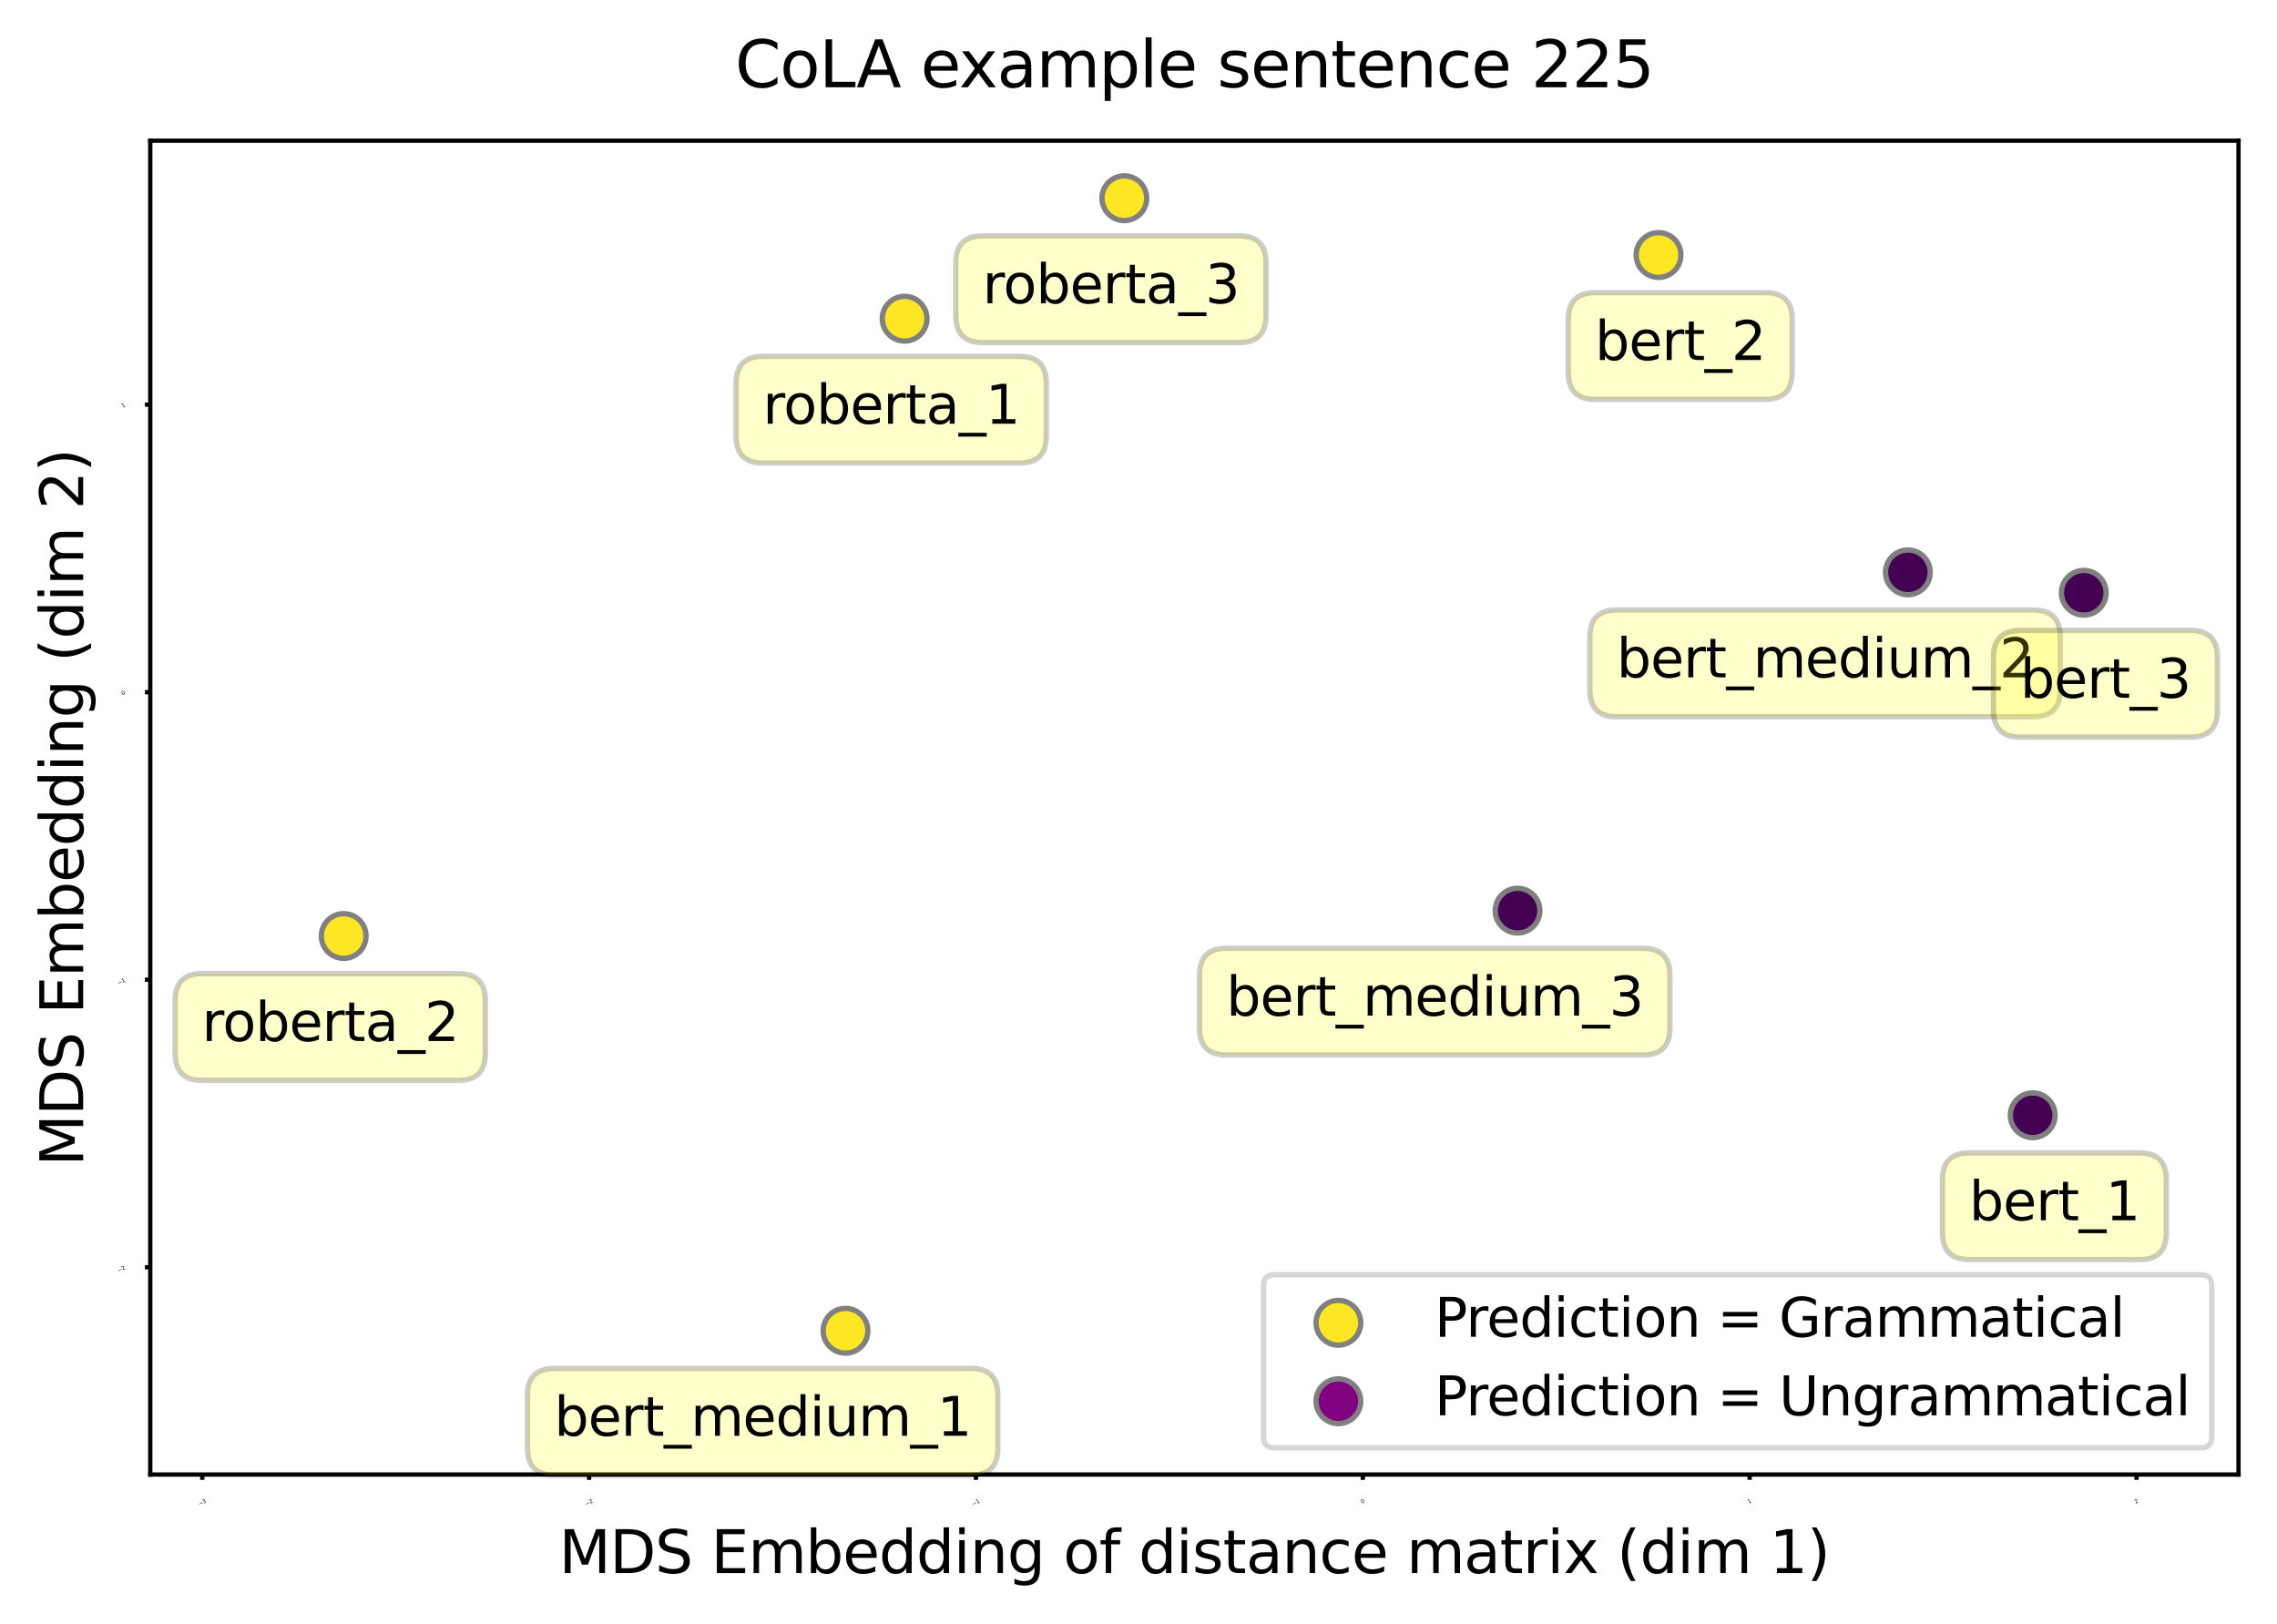 <?xml version="1.0" encoding="utf-8" standalone="no"?>
<!DOCTYPE svg PUBLIC "-//W3C//DTD SVG 1.1//EN"
  "http://www.w3.org/Graphics/SVG/1.1/DTD/svg11.dtd">
<svg xmlns:xlink="http://www.w3.org/1999/xlink" width="425.907pt" height="303.719pt" viewBox="0 0 425.907 303.719" xmlns="http://www.w3.org/2000/svg" version="1.1">
 <defs>
  <style type="text/css">*{stroke-linejoin: round; stroke-linecap: butt}</style>
 </defs>
 <g id="figure_1">
  <g id="patch_1">
   <path d="M 0 303.719 
L 425.907 303.719 
L 425.907 0 
L 0 0 
z
" style="fill: #ffffff"/>
  </g>
  <g id="axes_1">
   <g id="patch_2">
    <path d="M 28.107 275.798 
L 418.707 275.798 
L 418.707 26.318 
L 28.107 26.318 
z
" style="fill: #ffffff"/>
   </g>
   <g id="PathCollection_1">
    <defs>
     <path id="C0_0_e591086aa7" d="M 0 4.183 
C 1.109 4.183 2.174 3.743 2.958 2.958 
C 3.743 2.174 4.183 1.109 4.183 -0 
C 4.183 -1.109 3.743 -2.174 2.958 -2.958 
C 2.174 -3.743 1.109 -4.183 0 -4.183 
C -1.109 -4.183 -2.174 -3.743 -2.958 -2.958 
C -3.743 -2.174 -4.183 -1.109 -4.183 0 
C -4.183 1.109 -3.743 2.174 -2.958 2.958 
C -2.174 3.743 -1.109 4.183 0 4.183 
z
"/>
    </defs>
    <g clip-path="url(#p295f349f6f)">
     <use xlink:href="#C0_0_e591086aa7" x="158.152" y="248.907" style="fill: #fde725; stroke: #808080"/>
    </g>
    <g clip-path="url(#p295f349f6f)">
     <use xlink:href="#C0_0_e591086aa7" x="356.866" y="107.056" style="fill: #440154; stroke: #808080"/>
    </g>
    <g clip-path="url(#p295f349f6f)">
     <use xlink:href="#C0_0_e591086aa7" x="283.854" y="170.327" style="fill: #440154; stroke: #808080"/>
    </g>
    <g clip-path="url(#p295f349f6f)">
     <use xlink:href="#C0_0_e591086aa7" x="169.206" y="59.61" style="fill: #fde725; stroke: #808080"/>
    </g>
    <g clip-path="url(#p295f349f6f)">
     <use xlink:href="#C0_0_e591086aa7" x="64.286" y="175.075" style="fill: #fde725; stroke: #808080"/>
    </g>
    <g clip-path="url(#p295f349f6f)">
     <use xlink:href="#C0_0_e591086aa7" x="210.304" y="37.075" style="fill: #fde725; stroke: #808080"/>
    </g>
    <g clip-path="url(#p295f349f6f)">
     <use xlink:href="#C0_0_e591086aa7" x="380.213" y="208.599" style="fill: #440154; stroke: #808080"/>
    </g>
    <g clip-path="url(#p295f349f6f)">
     <use xlink:href="#C0_0_e591086aa7" x="310.227" y="47.7" style="fill: #fde725; stroke: #808080"/>
    </g>
    <g clip-path="url(#p295f349f6f)">
     <use xlink:href="#C0_0_e591086aa7" x="389.763" y="110.87" style="fill: #440154; stroke: #808080"/>
    </g>
   </g>
   <g id="PathCollection_2">
    <defs>
     <path id="mdff402f0cb" d="M 0 4.183 
C 1.109 4.183 2.174 3.743 2.958 2.958 
C 3.743 2.174 4.183 1.109 4.183 0 
C 4.183 -1.109 3.743 -2.174 2.958 -2.958 
C 2.174 -3.743 1.109 -4.183 0 -4.183 
C -1.109 -4.183 -2.174 -3.743 -2.958 -2.958 
C -3.743 -2.174 -4.183 -1.109 -4.183 0 
C -4.183 1.109 -3.743 2.174 -2.958 2.958 
C -2.174 3.743 -1.109 4.183 0 4.183 
z
" style="stroke: #808080"/>
    </defs>
    <g clip-path="url(#p295f349f6f)"/>
   </g>
   <g id="matplotlib.axis_1">
    <g id="xtick_1">
     <g id="line2d_1">
      <defs>
       <path id="mbd82bff8c9" d="M 0 0 
L 0 1 
" style="stroke: #000000; stroke-width: 0.8"/>
      </defs>
      <g>
       <use xlink:href="#mbd82bff8c9" x="37.831" y="275.798" style="stroke: #000000; stroke-width: 0.8"/>
      </g>
     </g>
     <g id="text_1">
      <!-- −3 -->
      <g transform="translate(37.33 281.693) rotate(-30) scale(0.01 -0.01)">
       <defs>
        <path id="DejaVuSans-2212" d="M 678 2272 
L 4684 2272 
L 4684 1741 
L 678 1741 
L 678 2272 
z
" transform="scale(0.016)"/>
        <path id="DejaVuSans-33" d="M 2597 2516 
Q 3050 2419 3304 2112 
Q 3559 1806 3559 1356 
Q 3559 666 3084 287 
Q 2609 -91 1734 -91 
Q 1441 -91 1130 -33 
Q 819 25 488 141 
L 488 750 
Q 750 597 1062 519 
Q 1375 441 1716 441 
Q 2309 441 2620 675 
Q 2931 909 2931 1356 
Q 2931 1769 2642 2001 
Q 2353 2234 1838 2234 
L 1294 2234 
L 1294 2753 
L 1863 2753 
Q 2328 2753 2575 2939 
Q 2822 3125 2822 3475 
Q 2822 3834 2567 4026 
Q 2313 4219 1838 4219 
Q 1578 4219 1281 4162 
Q 984 4106 628 3988 
L 628 4550 
Q 988 4650 1302 4700 
Q 1616 4750 1894 4750 
Q 2613 4750 3031 4423 
Q 3450 4097 3450 3541 
Q 3450 3153 3228 2886 
Q 3006 2619 2597 2516 
z
" transform="scale(0.016)"/>
       </defs>
       <use xlink:href="#DejaVuSans-2212"/>
       <use xlink:href="#DejaVuSans-33" x="83.789"/>
      </g>
     </g>
    </g>
    <g id="xtick_2">
     <g id="line2d_2">
      <g>
       <use xlink:href="#mbd82bff8c9" x="110.191" y="275.798" style="stroke: #000000; stroke-width: 0.8"/>
      </g>
     </g>
     <g id="text_2">
      <!-- −2 -->
      <g transform="translate(109.69 281.693) rotate(-30) scale(0.01 -0.01)">
       <defs>
        <path id="DejaVuSans-32" d="M 1228 531 
L 3431 531 
L 3431 0 
L 469 0 
L 469 531 
Q 828 903 1448 1529 
Q 2069 2156 2228 2338 
Q 2531 2678 2651 2914 
Q 2772 3150 2772 3378 
Q 2772 3750 2511 3984 
Q 2250 4219 1831 4219 
Q 1534 4219 1204 4116 
Q 875 4013 500 3803 
L 500 4441 
Q 881 4594 1212 4672 
Q 1544 4750 1819 4750 
Q 2544 4750 2975 4387 
Q 3406 4025 3406 3419 
Q 3406 3131 3298 2873 
Q 3191 2616 2906 2266 
Q 2828 2175 2409 1742 
Q 1991 1309 1228 531 
z
" transform="scale(0.016)"/>
       </defs>
       <use xlink:href="#DejaVuSans-2212"/>
       <use xlink:href="#DejaVuSans-32" x="83.789"/>
      </g>
     </g>
    </g>
    <g id="xtick_3">
     <g id="line2d_3">
      <g>
       <use xlink:href="#mbd82bff8c9" x="182.55" y="275.798" style="stroke: #000000; stroke-width: 0.8"/>
      </g>
     </g>
     <g id="text_3">
      <!-- −1 -->
      <g transform="translate(182.05 281.693) rotate(-30) scale(0.01 -0.01)">
       <defs>
        <path id="DejaVuSans-31" d="M 794 531 
L 1825 531 
L 1825 4091 
L 703 3866 
L 703 4441 
L 1819 4666 
L 2450 4666 
L 2450 531 
L 3481 531 
L 3481 0 
L 794 0 
L 794 531 
z
" transform="scale(0.016)"/>
       </defs>
       <use xlink:href="#DejaVuSans-2212"/>
       <use xlink:href="#DejaVuSans-31" x="83.789"/>
      </g>
     </g>
    </g>
    <g id="xtick_4">
     <g id="line2d_4">
      <g>
       <use xlink:href="#mbd82bff8c9" x="254.91" y="275.798" style="stroke: #000000; stroke-width: 0.8"/>
      </g>
     </g>
     <g id="text_4">
      <!-- 0 -->
      <g transform="translate(254.773 281.274) rotate(-30) scale(0.01 -0.01)">
       <defs>
        <path id="DejaVuSans-30" d="M 2034 4250 
Q 1547 4250 1301 3770 
Q 1056 3291 1056 2328 
Q 1056 1369 1301 889 
Q 1547 409 2034 409 
Q 2525 409 2770 889 
Q 3016 1369 3016 2328 
Q 3016 3291 2770 3770 
Q 2525 4250 2034 4250 
z
M 2034 4750 
Q 2819 4750 3233 4129 
Q 3647 3509 3647 2328 
Q 3647 1150 3233 529 
Q 2819 -91 2034 -91 
Q 1250 -91 836 529 
Q 422 1150 422 2328 
Q 422 3509 836 4129 
Q 1250 4750 2034 4750 
z
" transform="scale(0.016)"/>
       </defs>
       <use xlink:href="#DejaVuSans-30"/>
      </g>
     </g>
    </g>
    <g id="xtick_5">
     <g id="line2d_5">
      <g>
       <use xlink:href="#mbd82bff8c9" x="327.27" y="275.798" style="stroke: #000000; stroke-width: 0.8"/>
      </g>
     </g>
     <g id="text_5">
      <!-- 1 -->
      <g transform="translate(327.133 281.274) rotate(-30) scale(0.01 -0.01)">
       <use xlink:href="#DejaVuSans-31"/>
      </g>
     </g>
    </g>
    <g id="xtick_6">
     <g id="line2d_6">
      <g>
       <use xlink:href="#mbd82bff8c9" x="399.63" y="275.798" style="stroke: #000000; stroke-width: 0.8"/>
      </g>
     </g>
     <g id="text_6">
      <!-- 2 -->
      <g transform="translate(399.492 281.274) rotate(-30) scale(0.01 -0.01)">
       <use xlink:href="#DejaVuSans-32"/>
      </g>
     </g>
    </g>
    <g id="text_7">
     <!-- MDS Embedding of distance matrix (dim 1) -->
     <g transform="translate(104.546 294.232) scale(0.11 -0.11)">
      <defs>
       <path id="DejaVuSans-4d" d="M 628 4666 
L 1569 4666 
L 2759 1491 
L 3956 4666 
L 4897 4666 
L 4897 0 
L 4281 0 
L 4281 4097 
L 3078 897 
L 2444 897 
L 1241 4097 
L 1241 0 
L 628 0 
L 628 4666 
z
" transform="scale(0.016)"/>
       <path id="DejaVuSans-44" d="M 1259 4147 
L 1259 519 
L 2022 519 
Q 2988 519 3436 956 
Q 3884 1394 3884 2338 
Q 3884 3275 3436 3711 
Q 2988 4147 2022 4147 
L 1259 4147 
z
M 628 4666 
L 1925 4666 
Q 3281 4666 3915 4102 
Q 4550 3538 4550 2338 
Q 4550 1131 3912 565 
Q 3275 0 1925 0 
L 628 0 
L 628 4666 
z
" transform="scale(0.016)"/>
       <path id="DejaVuSans-53" d="M 3425 4513 
L 3425 3897 
Q 3066 4069 2747 4153 
Q 2428 4238 2131 4238 
Q 1616 4238 1336 4038 
Q 1056 3838 1056 3469 
Q 1056 3159 1242 3001 
Q 1428 2844 1947 2747 
L 2328 2669 
Q 3034 2534 3370 2195 
Q 3706 1856 3706 1288 
Q 3706 609 3251 259 
Q 2797 -91 1919 -91 
Q 1588 -91 1214 -16 
Q 841 59 441 206 
L 441 856 
Q 825 641 1194 531 
Q 1563 422 1919 422 
Q 2459 422 2753 634 
Q 3047 847 3047 1241 
Q 3047 1584 2836 1778 
Q 2625 1972 2144 2069 
L 1759 2144 
Q 1053 2284 737 2584 
Q 422 2884 422 3419 
Q 422 4038 858 4394 
Q 1294 4750 2059 4750 
Q 2388 4750 2728 4690 
Q 3069 4631 3425 4513 
z
" transform="scale(0.016)"/>
       <path id="DejaVuSans-20" transform="scale(0.016)"/>
       <path id="DejaVuSans-45" d="M 628 4666 
L 3578 4666 
L 3578 4134 
L 1259 4134 
L 1259 2753 
L 3481 2753 
L 3481 2222 
L 1259 2222 
L 1259 531 
L 3634 531 
L 3634 0 
L 628 0 
L 628 4666 
z
" transform="scale(0.016)"/>
       <path id="DejaVuSans-6d" d="M 3328 2828 
Q 3544 3216 3844 3400 
Q 4144 3584 4550 3584 
Q 5097 3584 5394 3201 
Q 5691 2819 5691 2113 
L 5691 0 
L 5113 0 
L 5113 2094 
Q 5113 2597 4934 2840 
Q 4756 3084 4391 3084 
Q 3944 3084 3684 2787 
Q 3425 2491 3425 1978 
L 3425 0 
L 2847 0 
L 2847 2094 
Q 2847 2600 2669 2842 
Q 2491 3084 2119 3084 
Q 1678 3084 1418 2786 
Q 1159 2488 1159 1978 
L 1159 0 
L 581 0 
L 581 3500 
L 1159 3500 
L 1159 2956 
Q 1356 3278 1631 3431 
Q 1906 3584 2284 3584 
Q 2666 3584 2933 3390 
Q 3200 3197 3328 2828 
z
" transform="scale(0.016)"/>
       <path id="DejaVuSans-62" d="M 3116 1747 
Q 3116 2381 2855 2742 
Q 2594 3103 2138 3103 
Q 1681 3103 1420 2742 
Q 1159 2381 1159 1747 
Q 1159 1113 1420 752 
Q 1681 391 2138 391 
Q 2594 391 2855 752 
Q 3116 1113 3116 1747 
z
M 1159 2969 
Q 1341 3281 1617 3432 
Q 1894 3584 2278 3584 
Q 2916 3584 3314 3078 
Q 3713 2572 3713 1747 
Q 3713 922 3314 415 
Q 2916 -91 2278 -91 
Q 1894 -91 1617 61 
Q 1341 213 1159 525 
L 1159 0 
L 581 0 
L 581 4863 
L 1159 4863 
L 1159 2969 
z
" transform="scale(0.016)"/>
       <path id="DejaVuSans-65" d="M 3597 1894 
L 3597 1613 
L 953 1613 
Q 991 1019 1311 708 
Q 1631 397 2203 397 
Q 2534 397 2845 478 
Q 3156 559 3463 722 
L 3463 178 
Q 3153 47 2828 -22 
Q 2503 -91 2169 -91 
Q 1331 -91 842 396 
Q 353 884 353 1716 
Q 353 2575 817 3079 
Q 1281 3584 2069 3584 
Q 2775 3584 3186 3129 
Q 3597 2675 3597 1894 
z
M 3022 2063 
Q 3016 2534 2758 2815 
Q 2500 3097 2075 3097 
Q 1594 3097 1305 2825 
Q 1016 2553 972 2059 
L 3022 2063 
z
" transform="scale(0.016)"/>
       <path id="DejaVuSans-64" d="M 2906 2969 
L 2906 4863 
L 3481 4863 
L 3481 0 
L 2906 0 
L 2906 525 
Q 2725 213 2448 61 
Q 2172 -91 1784 -91 
Q 1150 -91 751 415 
Q 353 922 353 1747 
Q 353 2572 751 3078 
Q 1150 3584 1784 3584 
Q 2172 3584 2448 3432 
Q 2725 3281 2906 2969 
z
M 947 1747 
Q 947 1113 1208 752 
Q 1469 391 1925 391 
Q 2381 391 2643 752 
Q 2906 1113 2906 1747 
Q 2906 2381 2643 2742 
Q 2381 3103 1925 3103 
Q 1469 3103 1208 2742 
Q 947 2381 947 1747 
z
" transform="scale(0.016)"/>
       <path id="DejaVuSans-69" d="M 603 3500 
L 1178 3500 
L 1178 0 
L 603 0 
L 603 3500 
z
M 603 4863 
L 1178 4863 
L 1178 4134 
L 603 4134 
L 603 4863 
z
" transform="scale(0.016)"/>
       <path id="DejaVuSans-6e" d="M 3513 2113 
L 3513 0 
L 2938 0 
L 2938 2094 
Q 2938 2591 2744 2837 
Q 2550 3084 2163 3084 
Q 1697 3084 1428 2787 
Q 1159 2491 1159 1978 
L 1159 0 
L 581 0 
L 581 3500 
L 1159 3500 
L 1159 2956 
Q 1366 3272 1645 3428 
Q 1925 3584 2291 3584 
Q 2894 3584 3203 3211 
Q 3513 2838 3513 2113 
z
" transform="scale(0.016)"/>
       <path id="DejaVuSans-67" d="M 2906 1791 
Q 2906 2416 2648 2759 
Q 2391 3103 1925 3103 
Q 1463 3103 1205 2759 
Q 947 2416 947 1791 
Q 947 1169 1205 825 
Q 1463 481 1925 481 
Q 2391 481 2648 825 
Q 2906 1169 2906 1791 
z
M 3481 434 
Q 3481 -459 3084 -895 
Q 2688 -1331 1869 -1331 
Q 1566 -1331 1297 -1286 
Q 1028 -1241 775 -1147 
L 775 -588 
Q 1028 -725 1275 -790 
Q 1522 -856 1778 -856 
Q 2344 -856 2625 -561 
Q 2906 -266 2906 331 
L 2906 616 
Q 2728 306 2450 153 
Q 2172 0 1784 0 
Q 1141 0 747 490 
Q 353 981 353 1791 
Q 353 2603 747 3093 
Q 1141 3584 1784 3584 
Q 2172 3584 2450 3431 
Q 2728 3278 2906 2969 
L 2906 3500 
L 3481 3500 
L 3481 434 
z
" transform="scale(0.016)"/>
       <path id="DejaVuSans-6f" d="M 1959 3097 
Q 1497 3097 1228 2736 
Q 959 2375 959 1747 
Q 959 1119 1226 758 
Q 1494 397 1959 397 
Q 2419 397 2687 759 
Q 2956 1122 2956 1747 
Q 2956 2369 2687 2733 
Q 2419 3097 1959 3097 
z
M 1959 3584 
Q 2709 3584 3137 3096 
Q 3566 2609 3566 1747 
Q 3566 888 3137 398 
Q 2709 -91 1959 -91 
Q 1206 -91 779 398 
Q 353 888 353 1747 
Q 353 2609 779 3096 
Q 1206 3584 1959 3584 
z
" transform="scale(0.016)"/>
       <path id="DejaVuSans-66" d="M 2375 4863 
L 2375 4384 
L 1825 4384 
Q 1516 4384 1395 4259 
Q 1275 4134 1275 3809 
L 1275 3500 
L 2222 3500 
L 2222 3053 
L 1275 3053 
L 1275 0 
L 697 0 
L 697 3053 
L 147 3053 
L 147 3500 
L 697 3500 
L 697 3744 
Q 697 4328 969 4595 
Q 1241 4863 1831 4863 
L 2375 4863 
z
" transform="scale(0.016)"/>
       <path id="DejaVuSans-73" d="M 2834 3397 
L 2834 2853 
Q 2591 2978 2328 3040 
Q 2066 3103 1784 3103 
Q 1356 3103 1142 2972 
Q 928 2841 928 2578 
Q 928 2378 1081 2264 
Q 1234 2150 1697 2047 
L 1894 2003 
Q 2506 1872 2764 1633 
Q 3022 1394 3022 966 
Q 3022 478 2636 193 
Q 2250 -91 1575 -91 
Q 1294 -91 989 -36 
Q 684 19 347 128 
L 347 722 
Q 666 556 975 473 
Q 1284 391 1588 391 
Q 1994 391 2212 530 
Q 2431 669 2431 922 
Q 2431 1156 2273 1281 
Q 2116 1406 1581 1522 
L 1381 1569 
Q 847 1681 609 1914 
Q 372 2147 372 2553 
Q 372 3047 722 3315 
Q 1072 3584 1716 3584 
Q 2034 3584 2315 3537 
Q 2597 3491 2834 3397 
z
" transform="scale(0.016)"/>
       <path id="DejaVuSans-74" d="M 1172 4494 
L 1172 3500 
L 2356 3500 
L 2356 3053 
L 1172 3053 
L 1172 1153 
Q 1172 725 1289 603 
Q 1406 481 1766 481 
L 2356 481 
L 2356 0 
L 1766 0 
Q 1100 0 847 248 
Q 594 497 594 1153 
L 594 3053 
L 172 3053 
L 172 3500 
L 594 3500 
L 594 4494 
L 1172 4494 
z
" transform="scale(0.016)"/>
       <path id="DejaVuSans-61" d="M 2194 1759 
Q 1497 1759 1228 1600 
Q 959 1441 959 1056 
Q 959 750 1161 570 
Q 1363 391 1709 391 
Q 2188 391 2477 730 
Q 2766 1069 2766 1631 
L 2766 1759 
L 2194 1759 
z
M 3341 1997 
L 3341 0 
L 2766 0 
L 2766 531 
Q 2569 213 2275 61 
Q 1981 -91 1556 -91 
Q 1019 -91 701 211 
Q 384 513 384 1019 
Q 384 1609 779 1909 
Q 1175 2209 1959 2209 
L 2766 2209 
L 2766 2266 
Q 2766 2663 2505 2880 
Q 2244 3097 1772 3097 
Q 1472 3097 1187 3025 
Q 903 2953 641 2809 
L 641 3341 
Q 956 3463 1253 3523 
Q 1550 3584 1831 3584 
Q 2591 3584 2966 3190 
Q 3341 2797 3341 1997 
z
" transform="scale(0.016)"/>
       <path id="DejaVuSans-63" d="M 3122 3366 
L 3122 2828 
Q 2878 2963 2633 3030 
Q 2388 3097 2138 3097 
Q 1578 3097 1268 2742 
Q 959 2388 959 1747 
Q 959 1106 1268 751 
Q 1578 397 2138 397 
Q 2388 397 2633 464 
Q 2878 531 3122 666 
L 3122 134 
Q 2881 22 2623 -34 
Q 2366 -91 2075 -91 
Q 1284 -91 818 406 
Q 353 903 353 1747 
Q 353 2603 823 3093 
Q 1294 3584 2113 3584 
Q 2378 3584 2631 3529 
Q 2884 3475 3122 3366 
z
" transform="scale(0.016)"/>
       <path id="DejaVuSans-72" d="M 2631 2963 
Q 2534 3019 2420 3045 
Q 2306 3072 2169 3072 
Q 1681 3072 1420 2755 
Q 1159 2438 1159 1844 
L 1159 0 
L 581 0 
L 581 3500 
L 1159 3500 
L 1159 2956 
Q 1341 3275 1631 3429 
Q 1922 3584 2338 3584 
Q 2397 3584 2469 3576 
Q 2541 3569 2628 3553 
L 2631 2963 
z
" transform="scale(0.016)"/>
       <path id="DejaVuSans-78" d="M 3513 3500 
L 2247 1797 
L 3578 0 
L 2900 0 
L 1881 1375 
L 863 0 
L 184 0 
L 1544 1831 
L 300 3500 
L 978 3500 
L 1906 2253 
L 2834 3500 
L 3513 3500 
z
" transform="scale(0.016)"/>
       <path id="DejaVuSans-28" d="M 1984 4856 
Q 1566 4138 1362 3434 
Q 1159 2731 1159 2009 
Q 1159 1288 1364 580 
Q 1569 -128 1984 -844 
L 1484 -844 
Q 1016 -109 783 600 
Q 550 1309 550 2009 
Q 550 2706 781 3412 
Q 1013 4119 1484 4856 
L 1984 4856 
z
" transform="scale(0.016)"/>
       <path id="DejaVuSans-29" d="M 513 4856 
L 1013 4856 
Q 1481 4119 1714 3412 
Q 1947 2706 1947 2009 
Q 1947 1309 1714 600 
Q 1481 -109 1013 -844 
L 513 -844 
Q 928 -128 1133 580 
Q 1338 1288 1338 2009 
Q 1338 2731 1133 3434 
Q 928 4138 513 4856 
z
" transform="scale(0.016)"/>
      </defs>
      <use xlink:href="#DejaVuSans-4d"/>
      <use xlink:href="#DejaVuSans-44" x="86.279"/>
      <use xlink:href="#DejaVuSans-53" x="163.281"/>
      <use xlink:href="#DejaVuSans-20" x="226.758"/>
      <use xlink:href="#DejaVuSans-45" x="258.545"/>
      <use xlink:href="#DejaVuSans-6d" x="321.729"/>
      <use xlink:href="#DejaVuSans-62" x="419.141"/>
      <use xlink:href="#DejaVuSans-65" x="482.617"/>
      <use xlink:href="#DejaVuSans-64" x="544.141"/>
      <use xlink:href="#DejaVuSans-64" x="607.617"/>
      <use xlink:href="#DejaVuSans-69" x="671.094"/>
      <use xlink:href="#DejaVuSans-6e" x="698.877"/>
      <use xlink:href="#DejaVuSans-67" x="762.256"/>
      <use xlink:href="#DejaVuSans-20" x="825.732"/>
      <use xlink:href="#DejaVuSans-6f" x="857.52"/>
      <use xlink:href="#DejaVuSans-66" x="918.701"/>
      <use xlink:href="#DejaVuSans-20" x="953.906"/>
      <use xlink:href="#DejaVuSans-64" x="985.693"/>
      <use xlink:href="#DejaVuSans-69" x="1049.17"/>
      <use xlink:href="#DejaVuSans-73" x="1076.953"/>
      <use xlink:href="#DejaVuSans-74" x="1129.053"/>
      <use xlink:href="#DejaVuSans-61" x="1168.262"/>
      <use xlink:href="#DejaVuSans-6e" x="1229.541"/>
      <use xlink:href="#DejaVuSans-63" x="1292.92"/>
      <use xlink:href="#DejaVuSans-65" x="1347.9"/>
      <use xlink:href="#DejaVuSans-20" x="1409.424"/>
      <use xlink:href="#DejaVuSans-6d" x="1441.211"/>
      <use xlink:href="#DejaVuSans-61" x="1538.623"/>
      <use xlink:href="#DejaVuSans-74" x="1599.902"/>
      <use xlink:href="#DejaVuSans-72" x="1639.111"/>
      <use xlink:href="#DejaVuSans-69" x="1680.225"/>
      <use xlink:href="#DejaVuSans-78" x="1708.008"/>
      <use xlink:href="#DejaVuSans-20" x="1767.188"/>
      <use xlink:href="#DejaVuSans-28" x="1798.975"/>
      <use xlink:href="#DejaVuSans-64" x="1837.988"/>
      <use xlink:href="#DejaVuSans-69" x="1901.465"/>
      <use xlink:href="#DejaVuSans-6d" x="1929.248"/>
      <use xlink:href="#DejaVuSans-20" x="2026.66"/>
      <use xlink:href="#DejaVuSans-31" x="2058.447"/>
      <use xlink:href="#DejaVuSans-29" x="2122.07"/>
     </g>
    </g>
   </g>
   <g id="matplotlib.axis_2">
    <g id="ytick_1">
     <g id="line2d_7">
      <defs>
       <path id="m79ebefb6e1" d="M 0 0 
L -1 0 
" style="stroke: #000000; stroke-width: 0.8"/>
      </defs>
      <g>
       <use xlink:href="#m79ebefb6e1" x="28.107" y="237.034" style="stroke: #000000; stroke-width: 0.8"/>
      </g>
     </g>
     <g id="text_8">
      <!-- −2 -->
      <g transform="translate(22.226 238.049) rotate(-30) scale(0.01 -0.01)">
       <use xlink:href="#DejaVuSans-2212"/>
       <use xlink:href="#DejaVuSans-32" x="83.789"/>
      </g>
     </g>
    </g>
    <g id="ytick_2">
     <g id="line2d_8">
      <g>
       <use xlink:href="#m79ebefb6e1" x="28.107" y="183.251" style="stroke: #000000; stroke-width: 0.8"/>
      </g>
     </g>
     <g id="text_9">
      <!-- −1 -->
      <g transform="translate(22.226 184.267) rotate(-30) scale(0.01 -0.01)">
       <use xlink:href="#DejaVuSans-2212"/>
       <use xlink:href="#DejaVuSans-31" x="83.789"/>
      </g>
     </g>
    </g>
    <g id="ytick_3">
     <g id="line2d_9">
      <g>
       <use xlink:href="#m79ebefb6e1" x="28.107" y="129.469" style="stroke: #000000; stroke-width: 0.8"/>
      </g>
     </g>
     <g id="text_10">
      <!-- 0 -->
      <g transform="translate(22.952 130.065) rotate(-30) scale(0.01 -0.01)">
       <use xlink:href="#DejaVuSans-30"/>
      </g>
     </g>
    </g>
    <g id="ytick_4">
     <g id="line2d_10">
      <g>
       <use xlink:href="#m79ebefb6e1" x="28.107" y="75.686" style="stroke: #000000; stroke-width: 0.8"/>
      </g>
     </g>
     <g id="text_11">
      <!-- 1 -->
      <g transform="translate(22.952 76.282) rotate(-30) scale(0.01 -0.01)">
       <use xlink:href="#DejaVuSans-31"/>
      </g>
     </g>
    </g>
    <g id="text_12">
     <!-- MDS Embedding (dim 2) -->
     <g transform="translate(15.558 218.139) rotate(-90) scale(0.11 -0.11)">
      <use xlink:href="#DejaVuSans-4d"/>
      <use xlink:href="#DejaVuSans-44" x="86.279"/>
      <use xlink:href="#DejaVuSans-53" x="163.281"/>
      <use xlink:href="#DejaVuSans-20" x="226.758"/>
      <use xlink:href="#DejaVuSans-45" x="258.545"/>
      <use xlink:href="#DejaVuSans-6d" x="321.729"/>
      <use xlink:href="#DejaVuSans-62" x="419.141"/>
      <use xlink:href="#DejaVuSans-65" x="482.617"/>
      <use xlink:href="#DejaVuSans-64" x="544.141"/>
      <use xlink:href="#DejaVuSans-64" x="607.617"/>
      <use xlink:href="#DejaVuSans-69" x="671.094"/>
      <use xlink:href="#DejaVuSans-6e" x="698.877"/>
      <use xlink:href="#DejaVuSans-67" x="762.256"/>
      <use xlink:href="#DejaVuSans-20" x="825.732"/>
      <use xlink:href="#DejaVuSans-28" x="857.52"/>
      <use xlink:href="#DejaVuSans-64" x="896.533"/>
      <use xlink:href="#DejaVuSans-69" x="960.01"/>
      <use xlink:href="#DejaVuSans-6d" x="987.793"/>
      <use xlink:href="#DejaVuSans-20" x="1085.205"/>
      <use xlink:href="#DejaVuSans-32" x="1116.992"/>
      <use xlink:href="#DejaVuSans-29" x="1180.615"/>
     </g>
    </g>
   </g>
   <g id="patch_3">
    <path d="M 28.107 275.798 
L 28.107 26.318 
" style="fill: none; stroke: #000000; stroke-width: 0.8; stroke-linejoin: miter; stroke-linecap: square"/>
   </g>
   <g id="patch_4">
    <path d="M 418.707 275.798 
L 418.707 26.318 
" style="fill: none; stroke: #000000; stroke-width: 0.8; stroke-linejoin: miter; stroke-linecap: square"/>
   </g>
   <g id="patch_5">
    <path d="M 28.107 275.798 
L 418.707 275.798 
" style="fill: none; stroke: #000000; stroke-width: 0.8; stroke-linejoin: miter; stroke-linecap: square"/>
   </g>
   <g id="patch_6">
    <path d="M 28.107 26.318 
L 418.707 26.318 
" style="fill: none; stroke: #000000; stroke-width: 0.8; stroke-linejoin: miter; stroke-linecap: square"/>
   </g>
   <g id="text_13">
    <g id="patch_7">
     <path d="M 103.659 275.907 
L 181.652 275.907 
Q 186.652 275.907 186.652 270.907 
L 186.652 260.951 
Q 186.652 255.951 181.652 255.951 
L 103.659 255.951 
Q 98.659 255.951 98.659 260.951 
L 98.659 270.907 
Q 98.659 275.907 103.659 275.907 
z
" style="fill: #ffff00; opacity: 0.2; stroke: #000000; stroke-linejoin: miter"/>
    </g>
    <!-- bert_medium_1 -->
    <g transform="translate(103.659 268.549) scale(0.1 -0.1)">
     <defs>
      <path id="DejaVuSans-5f" d="M 3263 -1063 
L 3263 -1509 
L -63 -1509 
L -63 -1063 
L 3263 -1063 
z
" transform="scale(0.016)"/>
      <path id="DejaVuSans-75" d="M 544 1381 
L 544 3500 
L 1119 3500 
L 1119 1403 
Q 1119 906 1312 657 
Q 1506 409 1894 409 
Q 2359 409 2629 706 
Q 2900 1003 2900 1516 
L 2900 3500 
L 3475 3500 
L 3475 0 
L 2900 0 
L 2900 538 
Q 2691 219 2414 64 
Q 2138 -91 1772 -91 
Q 1169 -91 856 284 
Q 544 659 544 1381 
z
M 1991 3584 
L 1991 3584 
z
" transform="scale(0.016)"/>
     </defs>
     <use xlink:href="#DejaVuSans-62"/>
     <use xlink:href="#DejaVuSans-65" x="63.477"/>
     <use xlink:href="#DejaVuSans-72" x="125"/>
     <use xlink:href="#DejaVuSans-74" x="166.113"/>
     <use xlink:href="#DejaVuSans-5f" x="205.322"/>
     <use xlink:href="#DejaVuSans-6d" x="255.322"/>
     <use xlink:href="#DejaVuSans-65" x="352.734"/>
     <use xlink:href="#DejaVuSans-64" x="414.258"/>
     <use xlink:href="#DejaVuSans-69" x="477.734"/>
     <use xlink:href="#DejaVuSans-75" x="505.518"/>
     <use xlink:href="#DejaVuSans-6d" x="568.896"/>
     <use xlink:href="#DejaVuSans-5f" x="666.309"/>
     <use xlink:href="#DejaVuSans-31" x="716.309"/>
    </g>
   </g>
   <g id="text_14">
    <g id="patch_8">
     <path d="M 302.372 134.056 
L 380.366 134.056 
Q 385.366 134.056 385.366 129.056 
L 385.366 119.1 
Q 385.366 114.1 380.366 114.1 
L 302.372 114.1 
Q 297.372 114.1 297.372 119.1 
L 297.372 129.056 
Q 297.372 134.056 302.372 134.056 
z
" style="fill: #ffff00; opacity: 0.2; stroke: #000000; stroke-linejoin: miter"/>
    </g>
    <!-- bert_medium_2 -->
    <g transform="translate(302.372 126.699) scale(0.1 -0.1)">
     <use xlink:href="#DejaVuSans-62"/>
     <use xlink:href="#DejaVuSans-65" x="63.477"/>
     <use xlink:href="#DejaVuSans-72" x="125"/>
     <use xlink:href="#DejaVuSans-74" x="166.113"/>
     <use xlink:href="#DejaVuSans-5f" x="205.322"/>
     <use xlink:href="#DejaVuSans-6d" x="255.322"/>
     <use xlink:href="#DejaVuSans-65" x="352.734"/>
     <use xlink:href="#DejaVuSans-64" x="414.258"/>
     <use xlink:href="#DejaVuSans-69" x="477.734"/>
     <use xlink:href="#DejaVuSans-75" x="505.518"/>
     <use xlink:href="#DejaVuSans-6d" x="568.896"/>
     <use xlink:href="#DejaVuSans-5f" x="666.309"/>
     <use xlink:href="#DejaVuSans-32" x="716.309"/>
    </g>
   </g>
   <g id="text_15">
    <g id="patch_9">
     <path d="M 229.36 197.327 
L 307.354 197.327 
Q 312.354 197.327 312.354 192.327 
L 312.354 182.371 
Q 312.354 177.371 307.354 177.371 
L 229.36 177.371 
Q 224.36 177.371 224.36 182.371 
L 224.36 192.327 
Q 224.36 197.327 229.36 197.327 
z
" style="fill: #ffff00; opacity: 0.2; stroke: #000000; stroke-linejoin: miter"/>
    </g>
    <!-- bert_medium_3 -->
    <g transform="translate(229.36 189.969) scale(0.1 -0.1)">
     <use xlink:href="#DejaVuSans-62"/>
     <use xlink:href="#DejaVuSans-65" x="63.477"/>
     <use xlink:href="#DejaVuSans-72" x="125"/>
     <use xlink:href="#DejaVuSans-74" x="166.113"/>
     <use xlink:href="#DejaVuSans-5f" x="205.322"/>
     <use xlink:href="#DejaVuSans-6d" x="255.322"/>
     <use xlink:href="#DejaVuSans-65" x="352.734"/>
     <use xlink:href="#DejaVuSans-64" x="414.258"/>
     <use xlink:href="#DejaVuSans-69" x="477.734"/>
     <use xlink:href="#DejaVuSans-75" x="505.518"/>
     <use xlink:href="#DejaVuSans-6d" x="568.896"/>
     <use xlink:href="#DejaVuSans-5f" x="666.309"/>
     <use xlink:href="#DejaVuSans-33" x="716.309"/>
    </g>
   </g>
   <g id="text_16">
    <g id="patch_10">
     <path d="M 142.678 86.61 
L 190.706 86.61 
Q 195.706 86.61 195.706 81.61 
L 195.706 71.654 
Q 195.706 66.654 190.706 66.654 
L 142.678 66.654 
Q 137.678 66.654 137.678 71.654 
L 137.678 81.61 
Q 137.678 86.61 142.678 86.61 
z
" style="fill: #ffff00; opacity: 0.2; stroke: #000000; stroke-linejoin: miter"/>
    </g>
    <!-- roberta_1 -->
    <g transform="translate(142.678 79.252) scale(0.1 -0.1)">
     <use xlink:href="#DejaVuSans-72"/>
     <use xlink:href="#DejaVuSans-6f" x="38.863"/>
     <use xlink:href="#DejaVuSans-62" x="100.045"/>
     <use xlink:href="#DejaVuSans-65" x="163.521"/>
     <use xlink:href="#DejaVuSans-72" x="225.045"/>
     <use xlink:href="#DejaVuSans-74" x="266.158"/>
     <use xlink:href="#DejaVuSans-61" x="305.367"/>
     <use xlink:href="#DejaVuSans-5f" x="366.646"/>
     <use xlink:href="#DejaVuSans-31" x="416.646"/>
    </g>
   </g>
   <g id="text_17">
    <g id="patch_11">
     <path d="M 37.758 202.075 
L 85.786 202.075 
Q 90.786 202.075 90.786 197.075 
L 90.786 187.119 
Q 90.786 182.119 85.786 182.119 
L 37.758 182.119 
Q 32.758 182.119 32.758 187.119 
L 32.758 197.075 
Q 32.758 202.075 37.758 202.075 
z
" style="fill: #ffff00; opacity: 0.2; stroke: #000000; stroke-linejoin: miter"/>
    </g>
    <!-- roberta_2 -->
    <g transform="translate(37.758 194.717) scale(0.1 -0.1)">
     <use xlink:href="#DejaVuSans-72"/>
     <use xlink:href="#DejaVuSans-6f" x="38.863"/>
     <use xlink:href="#DejaVuSans-62" x="100.045"/>
     <use xlink:href="#DejaVuSans-65" x="163.521"/>
     <use xlink:href="#DejaVuSans-72" x="225.045"/>
     <use xlink:href="#DejaVuSans-74" x="266.158"/>
     <use xlink:href="#DejaVuSans-61" x="305.367"/>
     <use xlink:href="#DejaVuSans-5f" x="366.646"/>
     <use xlink:href="#DejaVuSans-32" x="416.646"/>
    </g>
   </g>
   <g id="text_18">
    <g id="patch_12">
     <path d="M 183.776 64.075 
L 231.804 64.075 
Q 236.804 64.075 236.804 59.075 
L 236.804 49.118 
Q 236.804 44.118 231.804 44.118 
L 183.776 44.118 
Q 178.776 44.118 178.776 49.118 
L 178.776 59.075 
Q 178.776 64.075 183.776 64.075 
z
" style="fill: #ffff00; opacity: 0.2; stroke: #000000; stroke-linejoin: miter"/>
    </g>
    <!-- roberta_3 -->
    <g transform="translate(183.776 56.717) scale(0.1 -0.1)">
     <use xlink:href="#DejaVuSans-72"/>
     <use xlink:href="#DejaVuSans-6f" x="38.863"/>
     <use xlink:href="#DejaVuSans-62" x="100.045"/>
     <use xlink:href="#DejaVuSans-65" x="163.521"/>
     <use xlink:href="#DejaVuSans-72" x="225.045"/>
     <use xlink:href="#DejaVuSans-74" x="266.158"/>
     <use xlink:href="#DejaVuSans-61" x="305.367"/>
     <use xlink:href="#DejaVuSans-5f" x="366.646"/>
     <use xlink:href="#DejaVuSans-33" x="416.646"/>
    </g>
   </g>
   <g id="text_19">
    <g id="patch_13">
     <path d="M 368.317 235.599 
L 400.213 235.599 
Q 405.213 235.599 405.213 230.599 
L 405.213 220.643 
Q 405.213 215.643 400.213 215.643 
L 368.317 215.643 
Q 363.317 215.643 363.317 220.643 
L 363.317 230.599 
Q 363.317 235.599 368.317 235.599 
z
" style="fill: #ffff00; opacity: 0.2; stroke: #000000; stroke-linejoin: miter"/>
    </g>
    <!-- bert_1 -->
    <g transform="translate(368.317 228.241) scale(0.1 -0.1)">
     <use xlink:href="#DejaVuSans-62"/>
     <use xlink:href="#DejaVuSans-65" x="63.477"/>
     <use xlink:href="#DejaVuSans-72" x="125"/>
     <use xlink:href="#DejaVuSans-74" x="166.113"/>
     <use xlink:href="#DejaVuSans-5f" x="205.322"/>
     <use xlink:href="#DejaVuSans-31" x="255.322"/>
    </g>
   </g>
   <g id="text_20">
    <g id="patch_14">
     <path d="M 298.332 74.7 
L 330.227 74.7 
Q 335.227 74.7 335.227 69.7 
L 335.227 59.744 
Q 335.227 54.744 330.227 54.744 
L 298.332 54.744 
Q 293.332 54.744 293.332 59.744 
L 293.332 69.7 
Q 293.332 74.7 298.332 74.7 
z
" style="fill: #ffff00; opacity: 0.2; stroke: #000000; stroke-linejoin: miter"/>
    </g>
    <!-- bert_2 -->
    <g transform="translate(298.332 67.342) scale(0.1 -0.1)">
     <use xlink:href="#DejaVuSans-62"/>
     <use xlink:href="#DejaVuSans-65" x="63.477"/>
     <use xlink:href="#DejaVuSans-72" x="125"/>
     <use xlink:href="#DejaVuSans-74" x="166.113"/>
     <use xlink:href="#DejaVuSans-5f" x="205.322"/>
     <use xlink:href="#DejaVuSans-32" x="255.322"/>
    </g>
   </g>
   <g id="text_21">
    <g id="patch_15">
     <path d="M 377.867 137.87 
L 409.763 137.87 
Q 414.763 137.87 414.763 132.87 
L 414.763 122.914 
Q 414.763 117.914 409.763 117.914 
L 377.867 117.914 
Q 372.867 117.914 372.867 122.914 
L 372.867 132.87 
Q 372.867 137.87 377.867 137.87 
z
" style="fill: #ffff00; opacity: 0.2; stroke: #000000; stroke-linejoin: miter"/>
    </g>
    <!-- bert_3 -->
    <g transform="translate(377.867 130.513) scale(0.1 -0.1)">
     <use xlink:href="#DejaVuSans-62"/>
     <use xlink:href="#DejaVuSans-65" x="63.477"/>
     <use xlink:href="#DejaVuSans-72" x="125"/>
     <use xlink:href="#DejaVuSans-74" x="166.113"/>
     <use xlink:href="#DejaVuSans-5f" x="205.322"/>
     <use xlink:href="#DejaVuSans-33" x="255.322"/>
    </g>
   </g>
   <g id="text_22">
    <!-- CoLA example sentence 225 -->
    <g transform="translate(137.505 16.318) scale(0.12 -0.12)">
     <defs>
      <path id="DejaVuSans-43" d="M 4122 4306 
L 4122 3641 
Q 3803 3938 3442 4084 
Q 3081 4231 2675 4231 
Q 1875 4231 1450 3742 
Q 1025 3253 1025 2328 
Q 1025 1406 1450 917 
Q 1875 428 2675 428 
Q 3081 428 3442 575 
Q 3803 722 4122 1019 
L 4122 359 
Q 3791 134 3420 21 
Q 3050 -91 2638 -91 
Q 1578 -91 968 557 
Q 359 1206 359 2328 
Q 359 3453 968 4101 
Q 1578 4750 2638 4750 
Q 3056 4750 3426 4639 
Q 3797 4528 4122 4306 
z
" transform="scale(0.016)"/>
      <path id="DejaVuSans-4c" d="M 628 4666 
L 1259 4666 
L 1259 531 
L 3531 531 
L 3531 0 
L 628 0 
L 628 4666 
z
" transform="scale(0.016)"/>
      <path id="DejaVuSans-41" d="M 2188 4044 
L 1331 1722 
L 3047 1722 
L 2188 4044 
z
M 1831 4666 
L 2547 4666 
L 4325 0 
L 3669 0 
L 3244 1197 
L 1141 1197 
L 716 0 
L 50 0 
L 1831 4666 
z
" transform="scale(0.016)"/>
      <path id="DejaVuSans-70" d="M 1159 525 
L 1159 -1331 
L 581 -1331 
L 581 3500 
L 1159 3500 
L 1159 2969 
Q 1341 3281 1617 3432 
Q 1894 3584 2278 3584 
Q 2916 3584 3314 3078 
Q 3713 2572 3713 1747 
Q 3713 922 3314 415 
Q 2916 -91 2278 -91 
Q 1894 -91 1617 61 
Q 1341 213 1159 525 
z
M 3116 1747 
Q 3116 2381 2855 2742 
Q 2594 3103 2138 3103 
Q 1681 3103 1420 2742 
Q 1159 2381 1159 1747 
Q 1159 1113 1420 752 
Q 1681 391 2138 391 
Q 2594 391 2855 752 
Q 3116 1113 3116 1747 
z
" transform="scale(0.016)"/>
      <path id="DejaVuSans-6c" d="M 603 4863 
L 1178 4863 
L 1178 0 
L 603 0 
L 603 4863 
z
" transform="scale(0.016)"/>
      <path id="DejaVuSans-35" d="M 691 4666 
L 3169 4666 
L 3169 4134 
L 1269 4134 
L 1269 2991 
Q 1406 3038 1543 3061 
Q 1681 3084 1819 3084 
Q 2600 3084 3056 2656 
Q 3513 2228 3513 1497 
Q 3513 744 3044 326 
Q 2575 -91 1722 -91 
Q 1428 -91 1123 -41 
Q 819 9 494 109 
L 494 744 
Q 775 591 1075 516 
Q 1375 441 1709 441 
Q 2250 441 2565 725 
Q 2881 1009 2881 1497 
Q 2881 1984 2565 2268 
Q 2250 2553 1709 2553 
Q 1456 2553 1204 2497 
Q 953 2441 691 2322 
L 691 4666 
z
" transform="scale(0.016)"/>
     </defs>
     <use xlink:href="#DejaVuSans-43"/>
     <use xlink:href="#DejaVuSans-6f" x="69.824"/>
     <use xlink:href="#DejaVuSans-4c" x="131.006"/>
     <use xlink:href="#DejaVuSans-41" x="188.969"/>
     <use xlink:href="#DejaVuSans-20" x="257.377"/>
     <use xlink:href="#DejaVuSans-65" x="289.164"/>
     <use xlink:href="#DejaVuSans-78" x="348.938"/>
     <use xlink:href="#DejaVuSans-61" x="408.117"/>
     <use xlink:href="#DejaVuSans-6d" x="469.396"/>
     <use xlink:href="#DejaVuSans-70" x="566.809"/>
     <use xlink:href="#DejaVuSans-6c" x="630.285"/>
     <use xlink:href="#DejaVuSans-65" x="658.068"/>
     <use xlink:href="#DejaVuSans-20" x="719.592"/>
     <use xlink:href="#DejaVuSans-73" x="751.379"/>
     <use xlink:href="#DejaVuSans-65" x="803.479"/>
     <use xlink:href="#DejaVuSans-6e" x="865.002"/>
     <use xlink:href="#DejaVuSans-74" x="928.381"/>
     <use xlink:href="#DejaVuSans-65" x="967.59"/>
     <use xlink:href="#DejaVuSans-6e" x="1029.113"/>
     <use xlink:href="#DejaVuSans-63" x="1092.492"/>
     <use xlink:href="#DejaVuSans-65" x="1147.473"/>
     <use xlink:href="#DejaVuSans-20" x="1208.996"/>
     <use xlink:href="#DejaVuSans-32" x="1240.783"/>
     <use xlink:href="#DejaVuSans-32" x="1304.406"/>
     <use xlink:href="#DejaVuSans-35" x="1368.029"/>
    </g>
   </g>
   <g id="legend_1">
    <g id="patch_16">
     <path d="M 238.341 270.798 
L 411.707 270.798 
Q 413.707 270.798 413.707 268.798 
L 413.707 240.442 
Q 413.707 238.442 411.707 238.442 
L 238.341 238.442 
Q 236.341 238.442 236.341 240.442 
L 236.341 268.798 
Q 236.341 270.798 238.341 270.798 
z
" style="fill: #ffffff; opacity: 0.8; stroke: #cccccc; stroke-linejoin: miter"/>
    </g>
    <g id="PathCollection_3">
     <path d="M 250.341 251.599 
C 251.45 251.599 252.514 251.158 253.299 250.373 
C 254.083 249.589 254.524 248.525 254.524 247.415 
C 254.524 246.306 254.083 245.242 253.299 244.457 
C 252.514 243.673 251.45 243.232 250.341 243.232 
C 249.232 243.232 248.167 243.673 247.383 244.457 
C 246.598 245.242 246.158 246.306 246.158 247.415 
C 246.158 248.525 246.598 249.589 247.383 250.373 
C 248.167 251.158 249.232 251.599 250.341 251.599 
z
" style="fill: #fde725; stroke: #808080"/>
    </g>
    <g id="text_23">
     <!-- Prediction = Grammatical -->
     <g transform="translate(268.341 250.04) scale(0.1 -0.1)">
      <defs>
       <path id="DejaVuSans-50" d="M 1259 4147 
L 1259 2394 
L 2053 2394 
Q 2494 2394 2734 2622 
Q 2975 2850 2975 3272 
Q 2975 3691 2734 3919 
Q 2494 4147 2053 4147 
L 1259 4147 
z
M 628 4666 
L 2053 4666 
Q 2838 4666 3239 4311 
Q 3641 3956 3641 3272 
Q 3641 2581 3239 2228 
Q 2838 1875 2053 1875 
L 1259 1875 
L 1259 0 
L 628 0 
L 628 4666 
z
" transform="scale(0.016)"/>
       <path id="DejaVuSans-3d" d="M 678 2906 
L 4684 2906 
L 4684 2381 
L 678 2381 
L 678 2906 
z
M 678 1631 
L 4684 1631 
L 4684 1100 
L 678 1100 
L 678 1631 
z
" transform="scale(0.016)"/>
       <path id="DejaVuSans-47" d="M 3809 666 
L 3809 1919 
L 2778 1919 
L 2778 2438 
L 4434 2438 
L 4434 434 
Q 4069 175 3628 42 
Q 3188 -91 2688 -91 
Q 1594 -91 976 548 
Q 359 1188 359 2328 
Q 359 3472 976 4111 
Q 1594 4750 2688 4750 
Q 3144 4750 3555 4637 
Q 3966 4525 4313 4306 
L 4313 3634 
Q 3963 3931 3569 4081 
Q 3175 4231 2741 4231 
Q 1884 4231 1454 3753 
Q 1025 3275 1025 2328 
Q 1025 1384 1454 906 
Q 1884 428 2741 428 
Q 3075 428 3337 486 
Q 3600 544 3809 666 
z
" transform="scale(0.016)"/>
      </defs>
      <use xlink:href="#DejaVuSans-50"/>
      <use xlink:href="#DejaVuSans-72" x="58.553"/>
      <use xlink:href="#DejaVuSans-65" x="97.416"/>
      <use xlink:href="#DejaVuSans-64" x="158.939"/>
      <use xlink:href="#DejaVuSans-69" x="222.416"/>
      <use xlink:href="#DejaVuSans-63" x="250.199"/>
      <use xlink:href="#DejaVuSans-74" x="305.18"/>
      <use xlink:href="#DejaVuSans-69" x="344.389"/>
      <use xlink:href="#DejaVuSans-6f" x="372.172"/>
      <use xlink:href="#DejaVuSans-6e" x="433.354"/>
      <use xlink:href="#DejaVuSans-20" x="496.732"/>
      <use xlink:href="#DejaVuSans-3d" x="528.52"/>
      <use xlink:href="#DejaVuSans-20" x="612.309"/>
      <use xlink:href="#DejaVuSans-47" x="644.096"/>
      <use xlink:href="#DejaVuSans-72" x="721.586"/>
      <use xlink:href="#DejaVuSans-61" x="762.699"/>
      <use xlink:href="#DejaVuSans-6d" x="823.979"/>
      <use xlink:href="#DejaVuSans-6d" x="921.391"/>
      <use xlink:href="#DejaVuSans-61" x="1018.803"/>
      <use xlink:href="#DejaVuSans-74" x="1080.082"/>
      <use xlink:href="#DejaVuSans-69" x="1119.291"/>
      <use xlink:href="#DejaVuSans-63" x="1147.074"/>
      <use xlink:href="#DejaVuSans-61" x="1202.055"/>
      <use xlink:href="#DejaVuSans-6c" x="1263.334"/>
     </g>
    </g>
    <g id="PathCollection_4">
     <g>
      <use xlink:href="#mdff402f0cb" x="250.341" y="262.093" style="fill: #800080; stroke: #808080"/>
     </g>
    </g>
    <g id="text_24">
     <!-- Prediction = Ungrammatical -->
     <g transform="translate(268.341 264.718) scale(0.1 -0.1)">
      <defs>
       <path id="DejaVuSans-55" d="M 556 4666 
L 1191 4666 
L 1191 1831 
Q 1191 1081 1462 751 
Q 1734 422 2344 422 
Q 2950 422 3222 751 
Q 3494 1081 3494 1831 
L 3494 4666 
L 4128 4666 
L 4128 1753 
Q 4128 841 3676 375 
Q 3225 -91 2344 -91 
Q 1459 -91 1007 375 
Q 556 841 556 1753 
L 556 4666 
z
" transform="scale(0.016)"/>
      </defs>
      <use xlink:href="#DejaVuSans-50"/>
      <use xlink:href="#DejaVuSans-72" x="58.553"/>
      <use xlink:href="#DejaVuSans-65" x="97.416"/>
      <use xlink:href="#DejaVuSans-64" x="158.939"/>
      <use xlink:href="#DejaVuSans-69" x="222.416"/>
      <use xlink:href="#DejaVuSans-63" x="250.199"/>
      <use xlink:href="#DejaVuSans-74" x="305.18"/>
      <use xlink:href="#DejaVuSans-69" x="344.389"/>
      <use xlink:href="#DejaVuSans-6f" x="372.172"/>
      <use xlink:href="#DejaVuSans-6e" x="433.354"/>
      <use xlink:href="#DejaVuSans-20" x="496.732"/>
      <use xlink:href="#DejaVuSans-3d" x="528.52"/>
      <use xlink:href="#DejaVuSans-20" x="612.309"/>
      <use xlink:href="#DejaVuSans-55" x="644.096"/>
      <use xlink:href="#DejaVuSans-6e" x="717.289"/>
      <use xlink:href="#DejaVuSans-67" x="780.668"/>
      <use xlink:href="#DejaVuSans-72" x="844.145"/>
      <use xlink:href="#DejaVuSans-61" x="885.258"/>
      <use xlink:href="#DejaVuSans-6d" x="946.537"/>
      <use xlink:href="#DejaVuSans-6d" x="1043.949"/>
      <use xlink:href="#DejaVuSans-61" x="1141.361"/>
      <use xlink:href="#DejaVuSans-74" x="1202.641"/>
      <use xlink:href="#DejaVuSans-69" x="1241.85"/>
      <use xlink:href="#DejaVuSans-63" x="1269.633"/>
      <use xlink:href="#DejaVuSans-61" x="1324.613"/>
      <use xlink:href="#DejaVuSans-6c" x="1385.893"/>
     </g>
    </g>
   </g>
  </g>
 </g>
 <defs>
  <clipPath id="p295f349f6f">
   <rect x="28.107" y="26.318" width="390.6" height="249.48"/>
  </clipPath>
 </defs>
</svg>
